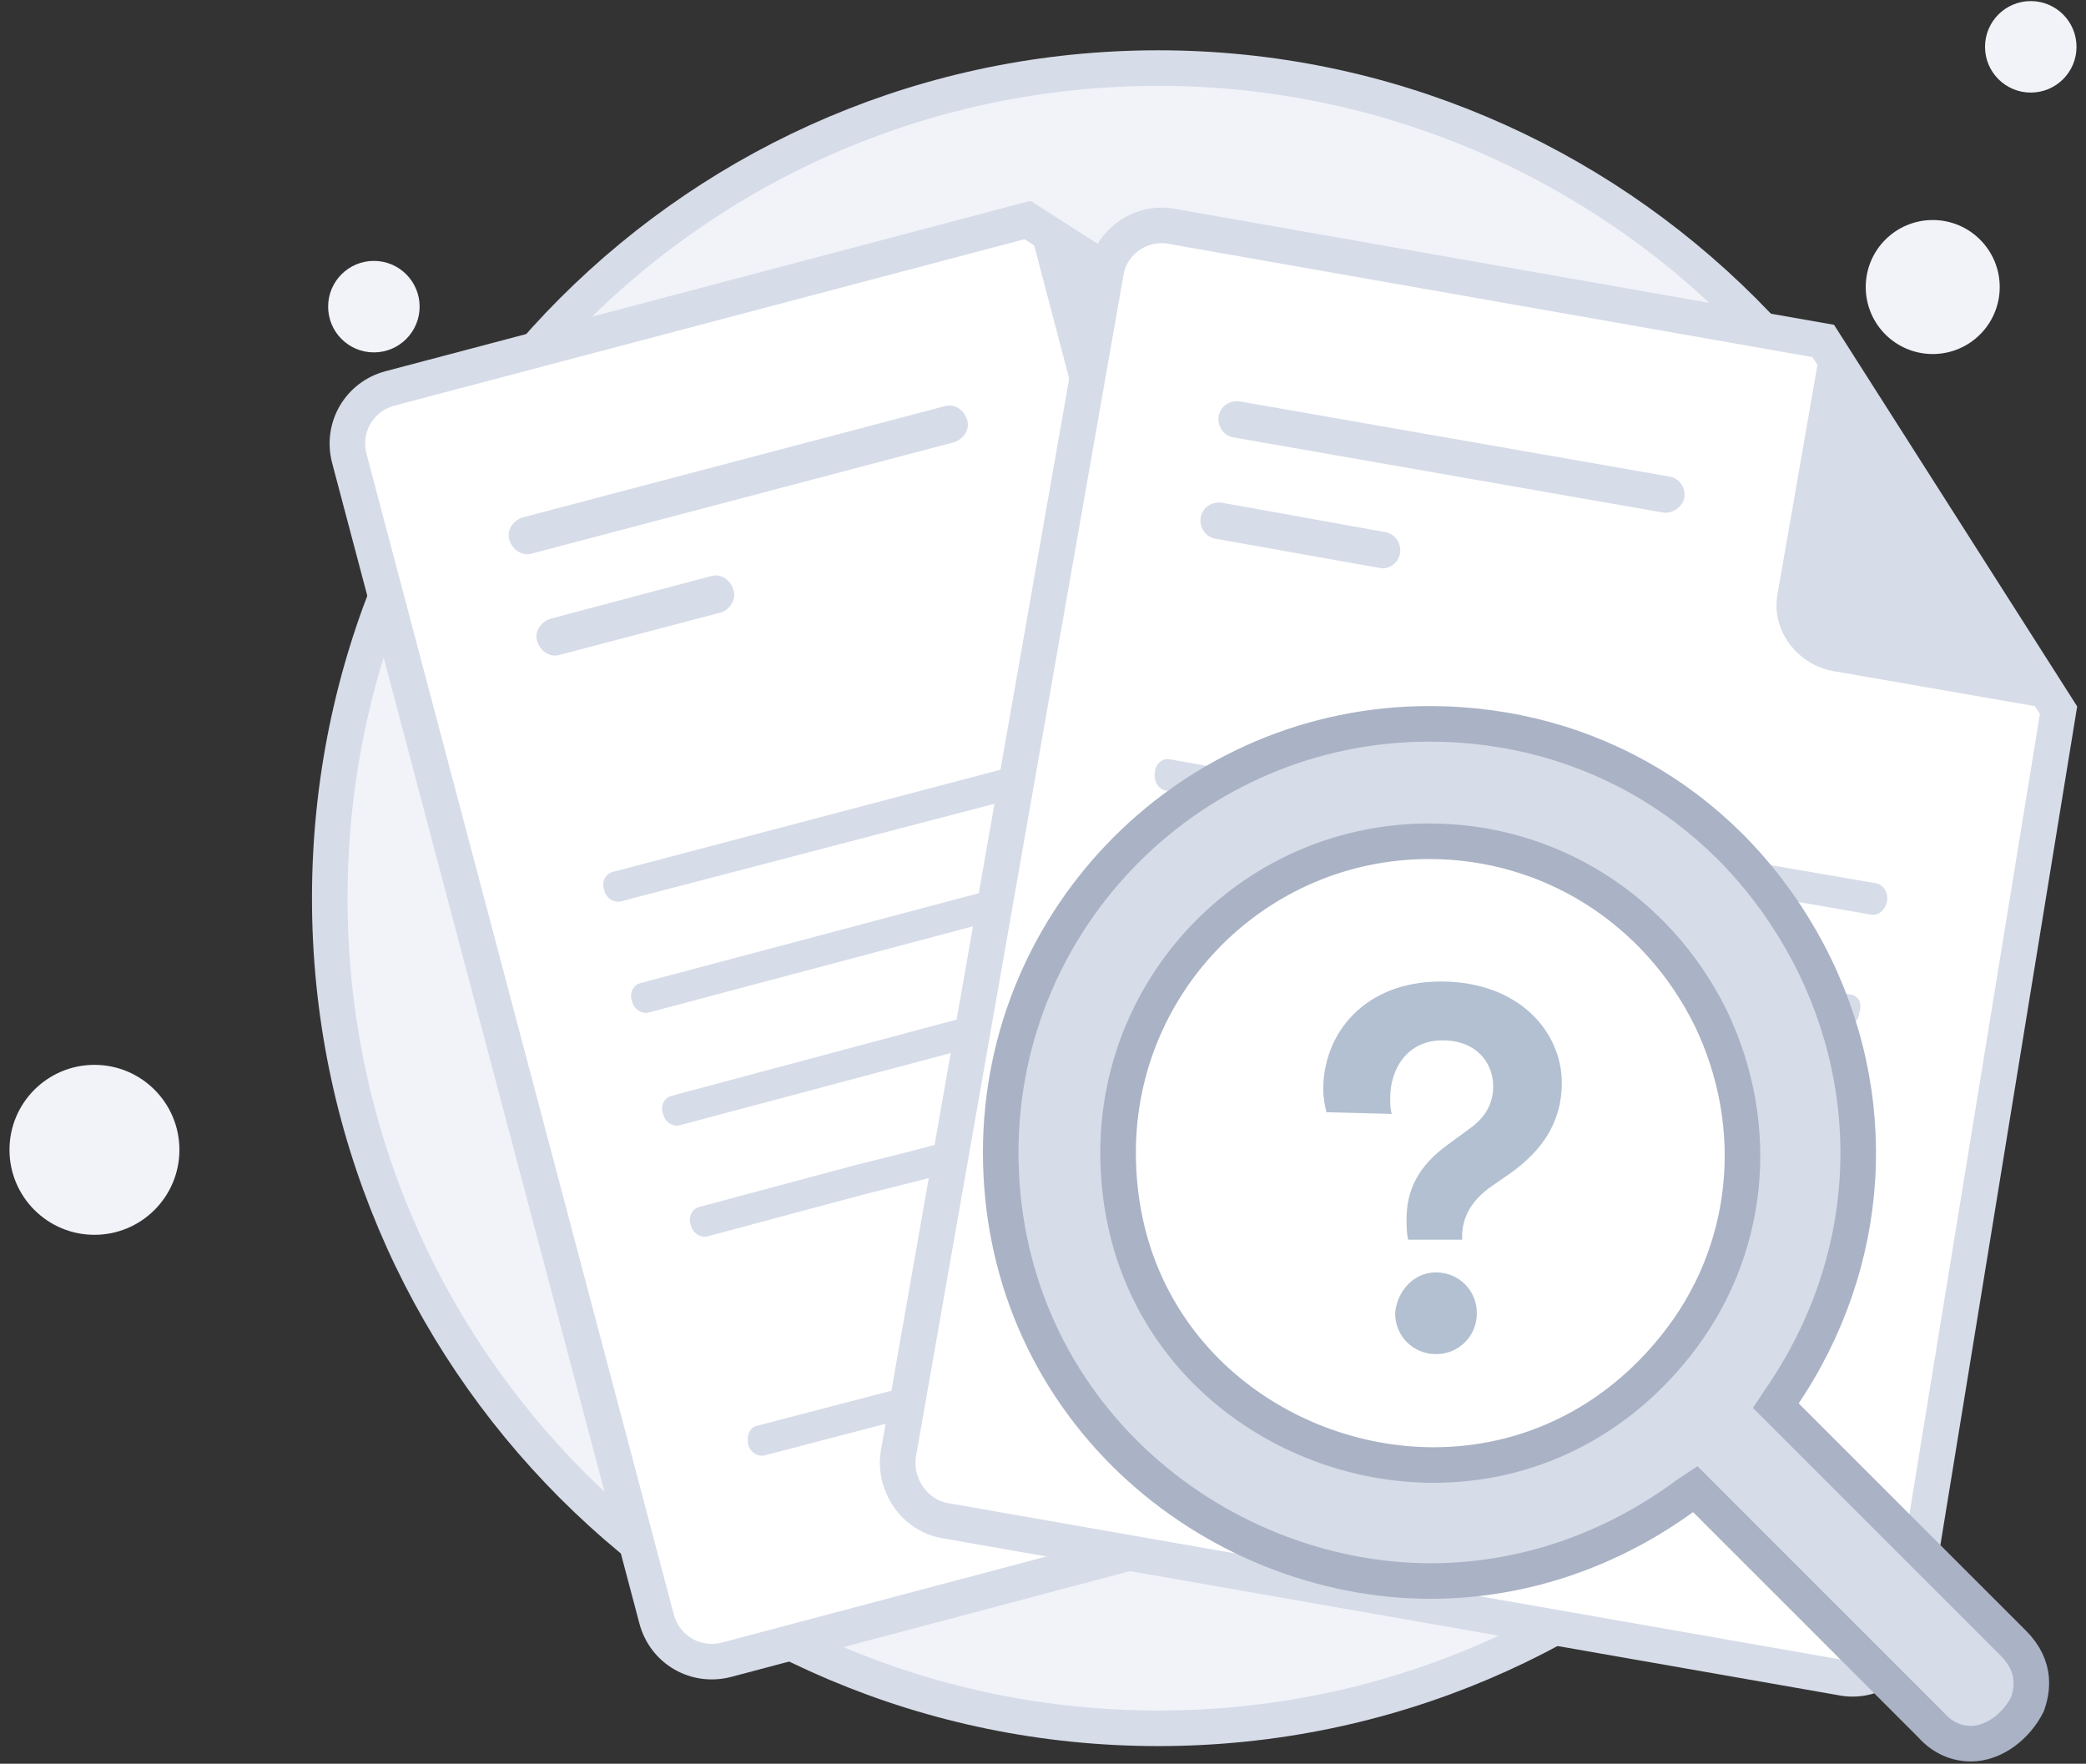 <svg width="110" height="93" viewBox="0 0 110 93" fill="none" xmlns="http://www.w3.org/2000/svg">
<rect x="0" y="0" width="110" height="93" fill="#333333" stroke="none"/>
<path d="M61.075 91.134C85.201 91.134 104.761 71.575 104.761 47.362C104.761 23.149 85.115 3.59 61.075 3.59C36.948 3.59 17.389 23.149 17.389 47.362C17.389 71.575 36.948 91.134 61.075 91.134Z" fill="#F1F3F9" stroke="#D6DCE8" stroke-width="1.875" stroke-miterlimit="10"/>
<path d="M101.918 18.668C103.869 18.668 105.45 17.087 105.45 15.135C105.45 13.184 103.869 11.602 101.918 11.602C99.966 11.602 98.385 13.184 98.385 15.135C98.385 17.087 99.966 18.668 101.918 18.668Z" fill="#F1F3F9"/>
<path d="M107.087 4.882C108.42 4.882 109.5 3.802 109.5 2.469C109.5 1.137 108.42 0.057 107.087 0.057C105.755 0.057 104.675 1.137 104.675 2.469C104.675 3.802 105.755 4.882 107.087 4.882Z" fill="#F1F3F9"/>
<path d="M19.715 18.582C21.048 18.582 22.128 17.502 22.128 16.169C22.128 14.837 21.048 13.757 19.715 13.757C18.383 13.757 17.303 14.837 17.303 16.169C17.303 17.502 18.383 18.582 19.715 18.582Z" fill="#F1F3F9"/>
<path d="M4.981 65.112C7.455 65.112 9.461 63.106 9.461 60.631C9.461 58.156 7.455 56.15 4.981 56.15C2.506 56.15 0.5 58.156 0.5 60.631C0.5 63.106 2.506 65.112 4.981 65.112Z" fill="#F1F3F9"/>
<path d="M73.742 24.097L86.925 71.488C87.356 73.125 86.408 74.762 84.771 75.193L38.327 87.515C36.69 87.945 35.053 86.998 34.622 85.361L18.423 24.183C17.992 22.546 18.94 20.909 20.577 20.478L54.182 11.602L73.742 24.097Z" fill="white" stroke="#D6DCE8" stroke-width="1.875" stroke-miterlimit="10"/>
<path d="M73.052 54.082L47.978 60.717L45.221 61.406L36.863 63.646C36.518 63.733 36.26 64.163 36.432 64.594C36.518 65.025 36.949 65.284 37.294 65.197L45.652 62.957L48.409 62.268L73.483 55.633C73.828 55.547 74.086 55.116 73.914 54.685C73.828 54.254 73.397 53.996 73.052 54.082Z" fill="#D6DCE8"/>
<path d="M71.415 48.222L62.109 50.635L58.921 51.497L35.398 57.787C35.053 57.873 34.795 58.304 34.967 58.735C35.053 59.165 35.484 59.424 35.829 59.338L59.438 53.048L62.626 52.186L71.932 49.773C72.277 49.687 72.535 49.256 72.363 48.825C72.191 48.481 71.76 48.136 71.415 48.222Z" fill="#D6DCE8"/>
<path d="M70.037 42.277L67.624 42.881L65.212 43.484L33.761 51.842C33.416 51.928 33.158 52.359 33.33 52.79C33.416 53.221 33.847 53.479 34.192 53.393L65.642 45.035L68.314 44.345L70.468 43.742C70.812 43.656 71.071 43.225 70.899 42.794C70.812 42.45 70.468 42.191 70.037 42.277Z" fill="#D6DCE8"/>
<path d="M55.474 72.78L53.751 73.211C53.406 73.297 52.975 73.039 52.889 72.608C52.803 72.177 52.975 71.746 53.32 71.66L55.043 71.229C55.388 71.143 55.819 71.402 55.905 71.833C55.991 72.35 55.819 72.694 55.474 72.78Z" fill="#D6DCE8"/>
<path d="M50.218 74.159L40.309 76.744C39.965 76.83 39.534 76.572 39.448 76.141C39.362 75.71 39.534 75.279 39.879 75.193L49.788 72.608C50.132 72.522 50.563 72.781 50.649 73.212C50.822 73.642 50.649 74.073 50.218 74.159Z" fill="#D6DCE8"/>
<path d="M68.831 36.332L60.989 38.4L59.094 38.917L32.296 45.982C31.952 46.069 31.693 46.499 31.865 46.93C31.952 47.361 32.382 47.62 32.727 47.533L59.438 40.554L61.334 40.037L69.089 37.969C69.52 37.883 69.692 37.452 69.606 36.935C69.606 36.59 69.175 36.246 68.831 36.332Z" fill="#D6DCE8"/>
<path d="M50.304 23.321L28.073 29.181C27.556 29.353 27.039 29.008 26.867 28.491C26.695 27.974 27.039 27.457 27.556 27.285L49.787 21.426C50.304 21.253 50.821 21.598 50.993 22.115C51.166 22.632 50.821 23.149 50.304 23.321Z" fill="#D6DCE8"/>
<path d="M38.069 32.282L29.538 34.523C29.021 34.695 28.504 34.35 28.332 33.833C28.16 33.316 28.504 32.799 29.021 32.627L37.465 30.387C37.983 30.214 38.499 30.559 38.672 31.076C38.844 31.593 38.499 32.11 38.069 32.282Z" fill="#D6DCE8"/>
<path d="M54.182 11.602L57.628 24.7C58.145 26.509 60.127 27.629 61.937 27.112L73.741 24.097" fill="#D6DCE8"/>
<path d="M108.552 37.452L100.625 86.05C100.366 87.687 98.729 88.807 97.092 88.463L49.873 80.191C48.236 79.932 47.115 78.295 47.374 76.658L58.317 14.36C58.576 12.723 60.213 11.603 61.85 11.947L96.144 17.979L108.552 37.452Z" fill="white" stroke="#D6DCE8" stroke-width="1.875" stroke-miterlimit="10"/>
<path d="M95.368 64.422L69.863 59.941L67.106 59.424L58.575 57.96C58.231 57.873 57.8 58.218 57.8 58.649C57.714 59.08 57.972 59.511 58.317 59.597L66.847 61.062L69.605 61.579L95.11 66.059C95.454 66.145 95.885 65.801 95.885 65.37C95.971 64.939 95.799 64.508 95.368 64.422Z" fill="#D6DCE8"/>
<path d="M96.402 58.477L86.924 56.84L83.736 56.236L59.696 52.014C59.351 51.928 58.92 52.273 58.92 52.704C58.834 53.134 59.092 53.565 59.437 53.651L83.477 57.873L86.665 58.477L96.144 60.114C96.488 60.2 96.919 59.855 96.919 59.425C97.005 58.994 96.747 58.563 96.402 58.477Z" fill="#D6DCE8"/>
<path d="M97.609 52.446L95.11 52.015L92.612 51.584L60.558 45.983C60.213 45.897 59.782 46.242 59.782 46.672C59.696 47.103 59.955 47.534 60.299 47.62L92.353 53.221L95.11 53.738L97.264 54.083C97.609 54.169 98.04 53.824 98.04 53.393C98.212 52.962 98.04 52.532 97.609 52.446Z" fill="#D6DCE8"/>
<path d="M71.587 74.073L69.864 73.814C69.519 73.728 69.261 73.297 69.347 72.867C69.433 72.436 69.778 72.091 70.122 72.177L71.846 72.436C72.19 72.522 72.449 72.953 72.363 73.384C72.276 73.901 71.932 74.073 71.587 74.073Z" fill="#D6DCE8"/>
<path d="M66.331 73.126L56.249 71.402C55.905 71.316 55.646 70.885 55.733 70.455C55.819 70.024 56.163 69.679 56.508 69.765L66.589 71.489C66.934 71.575 67.193 72.006 67.106 72.436C67.02 72.953 66.676 73.212 66.331 73.126Z" fill="#D6DCE8"/>
<path d="M98.987 46.586L90.973 45.208L88.992 44.863L61.677 40.038C61.332 39.952 60.901 40.296 60.901 40.727C60.815 41.158 61.074 41.589 61.419 41.675L88.733 46.5L90.715 46.845L98.642 48.224C99.073 48.31 99.418 47.965 99.504 47.534C99.59 47.103 99.332 46.672 98.987 46.586Z" fill="#D6DCE8"/>
<path d="M87.7 27.027L65.039 23.063C64.522 22.977 64.177 22.46 64.263 21.943C64.349 21.426 64.866 21.081 65.383 21.168L88.045 25.131C88.562 25.217 88.907 25.734 88.82 26.251C88.734 26.682 88.217 27.113 87.7 27.027Z" fill="#D6DCE8"/>
<path d="M72.793 29.956L64.09 28.405C63.574 28.319 63.229 27.802 63.315 27.285C63.401 26.768 63.918 26.423 64.435 26.509L73.052 28.06C73.569 28.146 73.913 28.663 73.827 29.18C73.741 29.697 73.224 30.042 72.793 29.956Z" fill="#D6DCE8"/>
<path d="M96.058 17.979L93.732 31.334C93.387 33.23 94.766 35.039 96.661 35.384L108.552 37.452" fill="#D6DCE8"/>
<path d="M76.067 81.483C86.68 81.483 95.282 72.88 95.282 62.268C95.282 51.656 86.68 43.053 76.067 43.053C65.455 43.053 56.852 51.656 56.852 62.268C56.852 72.88 65.455 81.483 76.067 81.483Z" fill="white"/>
<path d="M103.934 91.944C103.189 91.944 102.443 91.646 101.846 90.975L89.391 78.519L88.943 78.817C84.915 81.801 80.217 83.367 75.443 83.367C69.7 83.367 63.957 81.055 59.706 77.027C55.231 72.776 52.77 67.033 52.77 60.768C52.77 48.312 62.913 38.169 75.369 38.169C83.871 38.169 91.33 42.644 95.357 50.252C99.31 57.785 98.788 66.586 93.94 73.671L93.642 74.119L106.172 86.649C107.44 87.917 107.142 89.185 106.918 89.856C106.321 91.049 105.128 91.944 103.934 91.944ZM75.369 44.359C66.269 44.359 58.96 51.743 58.96 60.768C58.96 71.061 67.388 77.251 75.592 77.251C80.59 77.251 85.139 75.014 88.346 70.986C92.299 66.064 92.971 59.425 90.211 53.682C87.377 47.94 81.708 44.359 75.369 44.359Z" fill="#D6DCE8" stroke="#AAB2C5" stroke-width="1.875" stroke-miterlimit="10"/>
<path d="M74.258 65.37C74.172 65.025 74.172 64.681 74.172 64.25C74.172 62.785 74.775 61.493 76.326 60.372L77.618 59.425C78.394 58.822 78.739 58.132 78.739 57.27C78.739 56.064 77.877 54.858 76.067 54.858C74.172 54.858 73.31 56.409 73.31 57.874C73.31 58.218 73.31 58.477 73.396 58.735L69.95 58.649C69.864 58.304 69.777 57.874 69.777 57.443C69.777 54.513 71.931 51.756 75.981 51.756C80.117 51.756 82.358 54.427 82.358 57.098C82.358 59.252 81.237 60.717 79.686 61.837L78.566 62.613C77.618 63.302 77.101 64.164 77.101 65.198V65.37H74.258ZM75.723 67.093C76.929 67.093 77.877 68.041 77.877 69.248C77.877 70.454 76.929 71.402 75.723 71.402C74.516 71.402 73.569 70.454 73.569 69.248C73.655 68.127 74.516 67.093 75.723 67.093Z" fill="#B2C0D1"/>
</svg>
